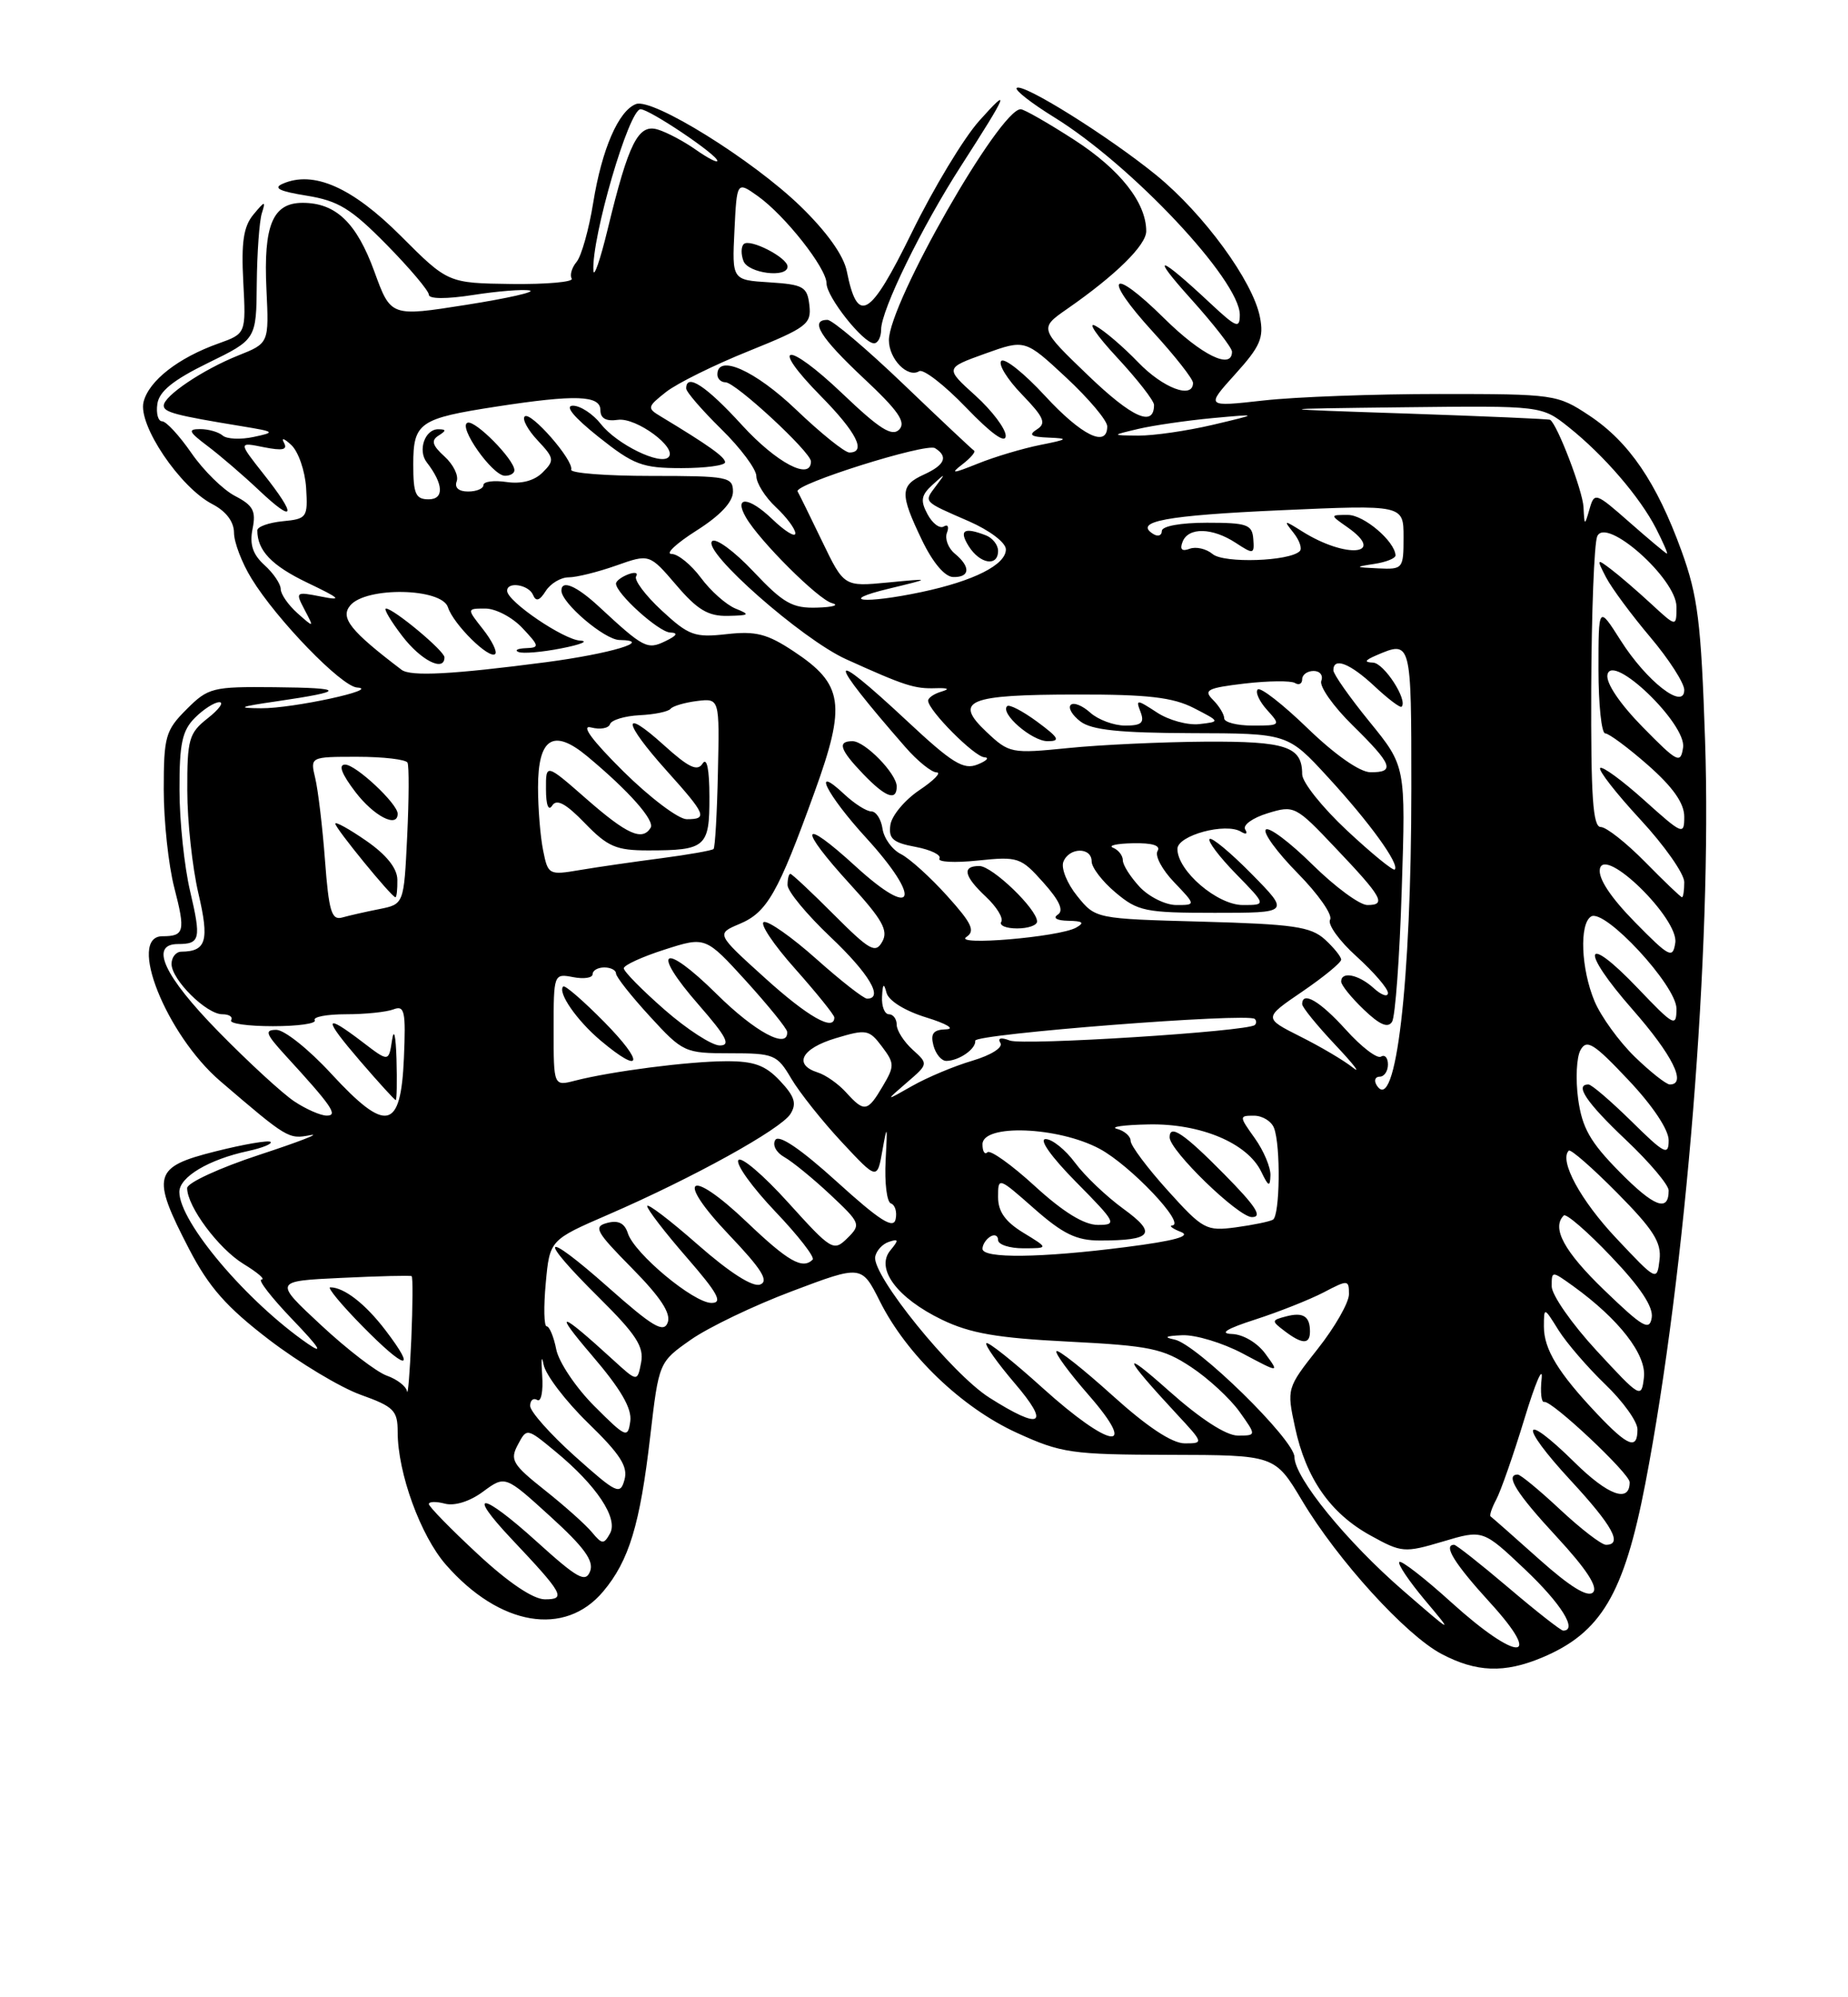 <?xml version="1.0" encoding="UTF-8" standalone="no"?>
<!DOCTYPE svg PUBLIC "-//W3C//DTD SVG 1.1//EN" "http://www.w3.org/Graphics/SVG/1.1/DTD/svg11.dtd" >
<svg xmlns="http://www.w3.org/2000/svg" xmlns:xlink="http://www.w3.org/1999/xlink" version="1.1" viewBox="0 0 237 256">
 <g >
 <path fill="currentColor"
d=" M 197.75 212.46 C 205.33 209.29 208.27 204.34 211.01 190.14 C 216.23 163.01 219.57 121.48 218.67 94.90 C 218.16 79.71 217.74 76.39 215.65 70.62 C 212.46 61.84 208.92 56.64 203.82 53.26 C 199.73 50.55 199.36 50.50 184.58 50.50 C 176.28 50.50 166.15 50.87 162.06 51.33 C 154.62 52.16 154.62 52.16 158.41 47.96 C 161.63 44.40 162.11 43.30 161.58 40.63 C 160.68 36.03 154.38 27.42 148.30 22.46 C 142.14 17.45 131.11 10.56 130.39 11.28 C 130.12 11.55 132.27 13.22 135.16 15.01 C 145.08 21.11 159.00 35.91 159.00 40.35 C 159.00 42.17 158.56 41.99 155.25 38.90 C 148.55 32.63 147.38 32.37 152.75 38.33 C 155.64 41.54 158.00 44.57 158.00 45.08 C 158.00 47.45 154.08 45.52 149.31 40.81 C 142.40 33.99 141.28 35.34 147.87 42.55 C 150.69 45.63 153.00 48.57 153.00 49.08 C 153.00 51.20 149.15 49.75 145.95 46.42 C 144.05 44.45 141.60 42.35 140.50 41.77 C 139.40 41.18 140.64 43.00 143.25 45.81 C 145.86 48.62 148.00 51.36 148.00 51.90 C 148.00 54.80 145.21 53.55 139.57 48.14 C 133.27 42.09 133.27 42.09 136.88 39.58 C 143.10 35.26 147.00 31.42 147.00 29.63 C 147.00 25.98 143.65 21.73 137.79 17.94 C 134.43 15.77 131.33 14.00 130.90 14.00 C 128.20 14.00 114.00 38.88 114.00 43.60 C 114.00 46.02 116.40 48.49 117.88 47.58 C 118.41 47.25 121.12 49.35 123.90 52.24 C 127.14 55.61 128.96 56.91 128.98 55.87 C 128.99 54.97 127.24 52.65 125.10 50.71 C 121.19 47.18 121.19 47.18 126.33 45.33 C 131.46 43.49 131.46 43.49 136.73 48.39 C 139.63 51.09 142.00 53.90 142.00 54.65 C 142.00 57.44 138.72 55.83 134.03 50.75 C 131.37 47.86 128.84 45.84 128.41 46.26 C 127.99 46.69 129.18 48.62 131.06 50.56 C 133.89 53.49 134.22 54.25 132.99 55.03 C 131.85 55.75 132.21 56.00 134.50 56.09 C 137.12 56.20 136.98 56.32 133.41 57.03 C 131.16 57.48 127.56 58.55 125.41 59.42 C 122.14 60.73 121.82 60.75 123.43 59.51 C 124.49 58.69 125.16 57.90 124.92 57.76 C 124.69 57.62 120.61 53.79 115.87 49.25 C 111.13 44.71 106.74 41.00 106.12 41.00 C 103.79 41.00 105.19 43.26 110.75 48.47 C 115.21 52.64 116.23 54.12 115.32 55.06 C 114.39 56.00 112.79 54.98 108.06 50.47 C 100.87 43.62 98.51 43.91 105.31 50.81 C 109.85 55.42 111.15 58.00 108.93 58.00 C 108.33 58.00 105.26 55.53 102.09 52.50 C 96.83 47.48 92.00 45.33 92.00 48.00 C 92.00 48.55 92.47 49.00 93.04 49.00 C 94.33 49.00 104.00 57.95 104.00 59.14 C 104.00 61.65 99.60 59.34 95.17 54.50 C 90.57 49.46 88.00 47.77 88.00 49.79 C 88.00 50.23 90.03 52.57 92.50 55.00 C 94.98 57.43 97.00 60.14 97.00 61.03 C 97.00 61.92 98.12 63.71 99.50 65.00 C 100.88 66.29 102.00 67.80 102.00 68.36 C 102.00 68.92 100.65 68.09 99.01 66.51 C 96.03 63.65 94.06 63.54 95.66 66.31 C 97.39 69.32 104.95 76.85 106.69 77.30 C 107.69 77.56 106.84 77.82 104.80 77.88 C 101.63 77.98 100.48 77.34 96.63 73.26 C 94.17 70.65 91.78 68.90 91.32 69.37 C 90.06 70.67 102.85 81.93 108.50 84.49 C 116.04 87.90 117.28 88.30 120.00 88.21 C 121.59 88.16 121.87 88.31 120.75 88.64 C 119.79 88.92 119.01 89.45 119.03 89.82 C 119.08 91.09 124.97 97.00 126.24 97.06 C 126.93 97.10 126.54 97.52 125.36 97.99 C 123.57 98.71 122.12 97.82 116.36 92.44 C 105.94 82.72 105.84 84.00 116.10 95.75 C 117.66 97.54 119.47 99.00 120.12 99.00 C 120.77 99.00 119.77 100.03 117.90 101.28 C 116.03 102.54 114.36 104.54 114.19 105.73 C 113.93 107.50 114.52 108.01 117.43 108.55 C 119.38 108.92 120.75 109.59 120.48 110.04 C 120.20 110.49 122.41 110.61 125.38 110.30 C 130.57 109.76 130.92 109.88 133.81 113.12 C 135.88 115.43 136.46 116.72 135.66 117.23 C 134.98 117.67 135.53 117.99 137.00 118.02 C 138.88 118.05 139.13 118.27 138.00 118.90 C 135.84 120.11 122.14 121.27 123.94 120.09 C 125.10 119.33 124.64 118.34 121.47 114.83 C 119.33 112.45 116.66 110.04 115.54 109.47 C 114.42 108.91 113.36 107.45 113.18 106.22 C 113.00 105.00 112.36 104.00 111.74 104.00 C 111.13 104.00 109.59 103.02 108.31 101.83 C 103.96 97.74 105.99 101.83 111.08 107.39 C 118.32 115.32 117.35 118.00 109.75 111.06 C 102.64 104.56 102.24 105.92 109.07 113.39 C 113.15 117.85 113.95 119.27 113.15 120.69 C 112.28 122.25 111.56 121.85 106.94 117.23 C 104.07 114.35 101.55 112.00 101.36 112.00 C 101.16 112.00 101.00 112.65 101.00 113.44 C 101.00 114.24 103.48 117.23 106.50 120.09 C 111.45 124.77 113.37 128.00 111.20 128.00 C 110.76 128.00 107.83 125.71 104.70 122.92 C 101.56 120.12 98.53 117.99 97.96 118.18 C 97.40 118.37 99.20 121.07 101.97 124.17 C 104.73 127.28 107.00 130.09 107.00 130.41 C 107.00 132.26 103.59 130.32 98.09 125.34 C 91.84 119.69 91.84 119.69 94.85 118.42 C 98.38 116.94 99.78 114.48 104.45 101.56 C 108.55 90.26 108.17 87.70 101.78 83.48 C 98.40 81.24 96.93 80.86 93.19 81.28 C 89.09 81.74 88.34 81.47 84.87 78.26 C 82.77 76.32 81.29 74.34 81.58 73.87 C 81.87 73.41 81.41 73.29 80.55 73.62 C 79.70 73.95 79.00 74.48 79.00 74.80 C 79.00 76.07 84.46 81.00 85.94 81.07 C 87.02 81.11 86.83 81.46 85.33 82.18 C 83.01 83.31 82.54 83.06 76.81 77.75 C 73.94 75.09 72.00 74.26 72.00 75.70 C 72.00 77.29 77.53 82.00 79.44 82.03 C 83.93 82.10 78.34 83.78 70.00 84.88 C 58.07 86.44 52.66 86.73 51.50 85.85 C 44.95 80.88 43.60 79.19 44.91 77.61 C 46.93 75.17 56.66 75.35 57.45 77.84 C 58.14 80.01 62.76 84.57 63.51 83.82 C 63.79 83.54 63.09 82.11 61.94 80.65 C 59.85 78.00 59.85 78.00 62.25 78.00 C 63.57 78.00 65.71 79.12 67.00 80.50 C 69.19 82.83 69.22 83.01 67.42 83.08 C 66.37 83.12 65.95 83.35 66.50 83.57 C 67.05 83.80 69.53 83.59 72.00 83.10 C 74.47 82.62 75.56 82.17 74.41 82.11 C 72.29 82.00 65.10 77.12 65.04 75.75 C 64.98 74.49 67.80 74.92 68.36 76.25 C 68.73 77.15 69.20 77.00 69.99 75.75 C 70.60 74.79 71.92 74.00 72.92 74.00 C 73.93 74.00 76.67 73.32 79.02 72.49 C 83.29 70.98 83.29 70.98 86.73 74.99 C 89.43 78.16 90.82 78.99 93.33 78.94 C 96.15 78.88 96.26 78.78 94.32 78.00 C 93.13 77.51 91.13 75.74 89.89 74.06 C 88.64 72.38 86.95 71.00 86.12 71.00 C 85.29 71.00 86.72 69.66 89.30 68.02 C 92.37 66.08 94.00 64.34 94.00 63.02 C 94.00 61.12 93.37 61.00 83.50 61.00 C 77.72 61.00 73.11 60.64 73.25 60.20 C 73.62 59.03 68.03 52.64 67.29 53.38 C 66.94 53.72 67.69 55.11 68.95 56.45 C 71.09 58.73 71.14 59.01 69.59 60.56 C 68.52 61.62 66.87 62.06 64.96 61.78 C 63.33 61.54 62.00 61.72 62.00 62.17 C 62.00 62.63 61.11 63.00 60.03 63.00 C 58.82 63.00 58.26 62.50 58.57 61.69 C 58.84 60.96 58.14 59.54 57.01 58.51 C 55.44 57.09 55.26 56.46 56.23 55.84 C 57.26 55.19 57.25 55.03 56.22 55.02 C 54.50 54.99 53.54 57.72 54.73 59.26 C 56.89 62.05 56.98 64.00 54.97 64.00 C 53.30 64.00 53.00 63.31 53.00 59.54 C 53.00 54.16 53.76 53.64 63.69 52.11 C 73.81 50.55 77.00 50.66 77.00 52.57 C 77.00 53.63 77.73 54.03 79.25 53.81 C 81.60 53.48 86.93 57.41 85.73 58.60 C 84.67 59.67 79.11 56.95 77.07 54.36 C 76.05 53.06 74.43 52.00 73.48 52.00 C 72.37 52.00 73.58 53.46 76.76 56.00 C 81.28 59.59 82.36 60.00 87.39 60.00 C 90.48 60.00 93.00 59.66 92.99 59.25 C 92.99 58.58 90.88 57.08 84.73 53.37 C 82.96 52.31 83.00 52.15 85.42 50.24 C 86.82 49.14 91.60 46.77 96.04 44.99 C 103.48 41.99 104.08 41.53 103.80 39.12 C 103.53 36.75 103.04 36.47 98.69 36.19 C 93.88 35.89 93.88 35.89 94.19 29.56 C 94.50 23.23 94.50 23.23 97.18 25.13 C 100.68 27.62 106.00 34.37 106.00 36.32 C 106.00 38.06 110.71 44.00 112.09 44.00 C 112.59 44.00 113.00 43.21 113.00 42.25 C 113.00 39.74 118.22 29.06 123.28 21.22 C 129.29 11.88 129.69 10.89 125.57 15.50 C 123.60 17.70 119.71 24.14 116.93 29.82 C 111.56 40.76 109.99 41.69 108.60 34.77 C 108.20 32.74 106.03 29.71 102.66 26.44 C 96.51 20.48 83.69 12.52 81.56 13.34 C 79.32 14.20 77.19 19.11 76.08 25.97 C 75.53 29.39 74.57 32.81 73.95 33.56 C 73.33 34.30 73.05 35.27 73.32 35.71 C 73.59 36.14 70.13 36.45 65.63 36.40 C 57.45 36.29 57.45 36.29 51.38 30.22 C 45.17 24.01 40.21 21.82 36.26 23.55 C 34.98 24.10 35.83 24.52 39.33 25.08 C 43.40 25.74 45.02 26.73 49.58 31.36 C 52.56 34.39 55.00 37.28 55.00 37.78 C 55.00 38.33 57.26 38.34 60.67 37.81 C 63.79 37.32 67.05 37.06 67.92 37.23 C 68.79 37.40 65.14 38.23 59.81 39.07 C 50.12 40.60 50.12 40.60 48.02 34.83 C 45.73 28.54 43.07 26.00 38.81 26.00 C 34.97 26.00 33.78 28.85 34.17 37.08 C 34.50 43.99 34.50 43.99 30.56 45.56 C 26.01 47.38 21.00 50.75 21.00 51.99 C 21.00 52.84 22.51 53.24 31.00 54.63 C 35.30 55.34 35.37 55.40 32.50 56.01 C 30.85 56.36 29.07 56.28 28.55 55.82 C 28.03 55.37 26.73 55.00 25.67 55.00 C 24.04 55.00 24.20 55.35 26.62 57.17 C 28.20 58.36 31.19 60.92 33.25 62.87 C 37.85 67.21 38.10 66.18 33.78 60.73 C 30.57 56.66 30.57 56.66 33.83 57.32 C 36.27 57.80 36.92 57.66 36.41 56.73 C 36.03 56.06 36.46 56.19 37.36 57.04 C 38.27 57.89 39.12 60.36 39.26 62.54 C 39.49 66.34 39.36 66.51 36.25 66.81 C 34.46 66.99 33.00 67.51 33.00 67.98 C 33.00 70.57 34.84 72.49 39.40 74.68 C 43.69 76.73 43.97 77.02 41.16 76.46 C 37.91 75.82 37.86 75.86 39.06 78.15 C 40.29 80.49 40.29 80.49 38.15 78.60 C 36.97 77.55 36.00 76.15 36.00 75.50 C 36.00 74.85 35.06 73.46 33.92 72.43 C 32.41 71.06 31.99 69.79 32.39 67.78 C 32.85 65.50 32.47 64.78 30.16 63.58 C 28.62 62.79 26.10 60.31 24.55 58.07 C 23.00 55.83 21.31 54.00 20.79 54.00 C 20.28 54.00 20.00 53.00 20.18 51.77 C 20.41 50.16 22.22 48.70 26.68 46.52 C 32.87 43.50 32.87 43.50 32.93 36.33 C 32.97 32.39 33.26 28.34 33.58 27.33 C 34.10 25.70 33.98 25.72 32.50 27.50 C 31.23 29.03 30.93 31.04 31.20 36.13 C 31.55 42.76 31.55 42.76 28.03 44.02 C 22.87 45.85 19.09 48.80 18.41 51.52 C 17.67 54.45 23.08 62.47 27.24 64.62 C 28.99 65.53 30.00 66.86 30.01 68.28 C 30.01 69.50 31.02 72.15 32.26 74.16 C 35.48 79.42 43.78 87.98 45.79 88.12 C 48.95 88.34 37.55 90.81 33.50 90.78 C 30.27 90.76 30.66 90.59 35.48 89.89 C 44.44 88.58 44.37 88.17 35.17 88.08 C 27.25 88.00 26.70 88.14 23.92 90.92 C 21.22 93.62 21.00 94.40 21.00 101.21 C 21.00 105.25 21.61 110.91 22.35 113.77 C 23.80 119.37 23.65 120.00 20.83 120.00 C 16.27 120.00 21.32 132.64 28.26 138.58 C 36.85 145.94 37.01 146.03 39.77 145.50 C 41.27 145.21 38.34 146.35 33.25 148.02 C 28.16 149.69 24.00 151.61 24.00 152.28 C 24.01 154.65 28.02 160.04 31.24 162.01 C 33.03 163.10 34.07 163.99 33.54 164.00 C 33.01 164.00 34.81 166.32 37.54 169.16 C 40.95 172.71 41.56 173.67 39.50 172.25 C 31.66 166.85 23.01 156.64 23.00 152.78 C 23.00 150.86 26.77 148.61 31.82 147.53 C 33.65 147.13 34.94 146.61 34.70 146.36 C 34.45 146.12 31.27 146.66 27.62 147.58 C 19.64 149.58 19.36 150.66 24.25 160.09 C 26.79 164.98 29.03 167.52 34.50 171.71 C 38.35 174.65 43.64 177.83 46.25 178.77 C 50.52 180.30 51.00 180.78 51.00 183.55 C 51.00 188.79 53.94 196.86 57.20 200.57 C 64.08 208.42 72.44 209.83 77.35 203.99 C 80.67 200.05 82.08 195.42 83.39 184.09 C 84.50 174.59 84.50 174.59 88.59 171.72 C 90.84 170.14 96.69 167.33 101.59 165.49 C 110.50 162.13 110.50 162.13 112.85 166.81 C 116.29 173.66 123.34 180.42 130.39 183.64 C 136.10 186.25 137.38 186.44 150.00 186.47 C 163.50 186.50 163.50 186.50 166.99 192.34 C 171.54 199.96 180.28 209.57 184.87 211.99 C 189.32 214.34 192.92 214.48 197.75 212.46 Z  M 133.00 118.11 C 133.00 116.52 127.25 111.00 125.60 111.00 C 123.33 111.00 123.61 112.29 126.47 114.97 C 127.83 116.25 128.70 117.68 128.41 118.15 C 128.12 118.62 129.03 119.00 130.44 119.00 C 131.85 119.00 133.00 118.60 133.00 118.11 Z  M 115.00 100.81 C 115.00 99.17 110.93 95.00 109.33 95.00 C 107.35 95.00 107.70 96.08 110.69 99.20 C 113.56 102.19 115.00 102.73 115.00 100.81 Z  M 57.00 84.25 C 57.00 83.43 50.48 78.00 49.50 78.00 C 49.17 78.00 50.10 79.58 51.57 81.50 C 53.97 84.65 57.00 86.18 57.00 84.25 Z  M 65.97 60.25 C 65.91 58.85 60.97 53.84 59.97 54.18 C 58.67 54.61 63.13 60.96 64.75 60.98 C 65.44 60.99 65.99 60.66 65.97 60.25 Z  M 101.00 34.17 C 101.00 33.01 96.14 30.52 95.38 31.29 C 95.03 31.63 95.02 32.61 95.35 33.46 C 95.95 35.04 101.00 35.67 101.00 34.17 Z  M 186.13 205.38 C 182.71 202.28 179.71 199.96 179.46 200.20 C 179.21 200.45 180.69 202.64 182.73 205.08 C 186.44 209.49 186.43 209.49 179.98 203.90 C 172.71 197.61 166.01 189.39 166.01 186.75 C 166.00 184.53 153.44 172.24 150.61 171.69 C 149.17 171.40 149.49 171.23 151.60 171.14 C 153.31 171.06 156.81 172.12 159.39 173.49 C 164.09 175.99 164.09 175.99 162.29 173.53 C 161.26 172.11 159.43 171.03 158.00 170.98 C 156.32 170.92 157.30 170.31 161.00 169.12 C 164.03 168.14 167.96 166.58 169.75 165.65 C 172.88 164.01 173.00 164.02 173.00 165.88 C 173.00 166.95 171.20 170.10 169.00 172.88 C 165.04 177.90 165.01 177.97 166.08 182.93 C 167.48 189.48 170.61 193.97 175.75 196.80 C 179.76 199.02 180.10 199.05 185.05 197.58 C 190.18 196.05 190.18 196.05 195.59 201.17 C 200.22 205.55 202.37 209.00 200.47 209.00 C 200.18 209.00 197.02 206.53 193.46 203.50 C 189.89 200.47 186.75 198.00 186.49 198.00 C 185.03 198.00 186.55 200.44 191.10 205.42 C 198.10 213.08 194.61 213.05 186.13 205.38 Z  M 168.00 170.67 C 168.00 168.70 167.13 168.15 164.92 168.73 C 163.05 169.22 163.04 169.31 164.73 170.59 C 167.00 172.32 168.00 172.34 168.00 170.67 Z  M 61.25 199.17 C 57.81 195.98 55.00 193.10 55.00 192.78 C 55.00 192.45 55.93 192.43 57.07 192.73 C 58.31 193.05 60.27 192.44 61.96 191.18 C 64.79 189.10 64.79 189.10 70.57 194.36 C 74.91 198.30 76.19 200.06 75.68 201.39 C 75.10 202.90 74.08 202.34 68.83 197.59 C 61.76 191.19 59.68 190.98 65.62 197.27 C 72.26 204.30 72.64 205.00 69.87 204.99 C 68.38 204.98 65.19 202.84 61.25 199.17 Z  M 197.39 199.85 C 194.15 196.95 191.35 194.49 191.17 194.37 C 190.99 194.26 191.31 193.28 191.89 192.20 C 192.47 191.11 194.10 186.46 195.50 181.86 C 196.90 177.26 197.89 174.94 197.71 176.69 C 197.52 178.44 197.67 179.79 198.04 179.69 C 198.96 179.43 209.00 188.86 209.00 189.98 C 209.00 192.68 206.25 191.69 201.93 187.43 C 195.09 180.70 194.72 182.50 201.45 189.77 C 206.81 195.56 208.15 198.00 205.96 198.00 C 205.38 198.00 202.75 195.97 200.10 193.50 C 197.46 191.03 195.00 189.00 194.65 189.00 C 192.97 189.00 194.46 191.39 199.65 196.99 C 203.45 201.10 204.97 203.43 204.30 204.10 C 203.62 204.78 201.36 203.39 197.39 199.85 Z  M 75.92 196.40 C 75.14 195.45 72.42 193.02 69.87 191.00 C 65.72 187.71 65.37 187.12 66.41 185.18 C 67.56 183.01 67.56 183.01 71.24 186.05 C 76.50 190.38 79.32 194.61 78.23 196.55 C 77.44 197.97 77.21 197.95 75.92 196.40 Z  M 73.74 186.66 C 70.57 183.82 67.98 180.91 67.99 180.19 C 67.99 179.47 68.41 179.13 68.90 179.44 C 69.40 179.75 69.68 178.31 69.53 176.25 C 69.38 174.19 69.46 173.58 69.71 174.89 C 69.96 176.21 72.53 179.58 75.42 182.39 C 79.53 186.38 80.56 187.97 80.09 189.66 C 79.54 191.66 79.10 191.45 73.74 186.66 Z  M 142.69 178.88 C 138.96 175.51 135.72 172.95 135.49 173.18 C 135.25 173.41 137.11 175.94 139.61 178.80 C 146.17 186.31 142.37 185.71 133.69 177.88 C 129.96 174.51 126.73 171.94 126.50 172.16 C 126.28 172.39 127.91 174.69 130.13 177.29 C 134.74 182.68 133.54 183.36 126.88 179.14 C 122.06 176.08 111.82 163.45 112.24 161.08 C 112.39 160.30 113.17 159.44 114.00 159.17 C 115.26 158.75 115.29 158.93 114.18 160.27 C 112.25 162.61 115.04 166.36 120.78 169.14 C 124.42 170.90 127.88 171.50 137.07 171.96 C 147.48 172.49 149.16 172.84 152.76 175.22 C 154.97 176.68 157.76 179.26 158.96 180.94 C 161.14 184.00 161.14 184.00 158.74 184.00 C 157.24 184.00 153.94 181.86 149.92 178.28 C 143.62 172.67 144.01 173.81 150.92 181.25 C 154.37 184.96 154.38 185.00 151.94 185.00 C 150.32 185.00 147.13 182.89 142.69 178.88 Z  M 204.85 181.25 C 199.84 175.96 198.00 172.94 198.00 170.03 C 198.01 167.50 198.01 167.50 199.88 170.50 C 200.92 172.15 203.62 175.28 205.88 177.45 C 208.15 179.63 210.00 182.21 210.00 183.20 C 210.00 185.87 208.80 185.42 204.85 181.25 Z  M 76.22 180.22 C 73.86 177.86 71.67 174.60 71.34 172.97 C 71.02 171.34 70.46 170.00 70.11 170.00 C 69.76 170.00 69.71 167.51 69.99 164.47 C 70.50 158.93 70.50 158.93 78.05 155.66 C 88.89 150.96 100.12 144.75 101.37 142.78 C 102.20 141.45 101.92 140.54 100.04 138.54 C 98.15 136.53 96.70 136.00 93.08 136.02 C 88.28 136.04 78.43 137.31 73.75 138.51 C 71.00 139.22 71.00 139.22 71.00 131.99 C 71.00 124.82 71.02 124.77 73.50 125.24 C 74.88 125.51 76.00 125.34 76.00 124.86 C 76.00 124.39 76.67 124.00 77.50 124.00 C 78.33 124.00 79.00 124.35 79.00 124.77 C 79.00 125.20 80.95 127.67 83.34 130.27 C 87.58 134.89 87.82 135.00 93.63 135.00 C 99.27 135.00 99.66 135.16 101.48 138.25 C 102.54 140.04 105.45 143.70 107.95 146.38 C 112.50 151.26 112.50 151.26 113.18 147.38 C 113.77 144.03 113.83 144.21 113.58 148.72 C 113.43 151.59 113.73 154.08 114.26 154.25 C 114.79 154.43 115.06 155.34 114.86 156.27 C 114.59 157.57 112.82 156.45 107.32 151.46 C 102.67 147.25 99.89 145.37 99.43 146.11 C 99.03 146.76 99.54 147.72 100.59 148.31 C 101.62 148.89 104.27 151.05 106.48 153.12 C 110.37 156.77 110.44 156.95 108.67 158.70 C 106.90 160.44 106.64 160.28 101.06 154.11 C 97.89 150.60 95.02 148.16 94.69 148.70 C 94.35 149.24 96.49 152.20 99.43 155.29 C 102.37 158.37 104.52 161.14 104.22 161.45 C 102.92 162.74 101.08 161.69 95.78 156.64 C 88.31 149.52 86.46 150.90 93.54 158.32 C 97.68 162.67 98.64 164.20 97.49 164.64 C 96.54 165.01 93.57 163.11 89.49 159.53 C 85.92 156.39 83.00 154.17 83.00 154.59 C 83.00 155.00 85.28 157.97 88.07 161.17 C 92.06 165.76 92.74 167.00 91.25 167.00 C 88.95 167.00 81.35 160.67 80.52 158.07 C 80.11 156.78 79.30 156.37 77.89 156.74 C 76.06 157.22 76.40 157.84 81.06 162.56 C 84.71 166.26 86.08 168.34 85.63 169.52 C 85.11 170.89 83.71 170.06 77.99 164.99 C 69.50 157.47 68.76 158.35 76.85 166.35 C 81.58 171.04 82.61 172.61 82.22 174.64 C 81.74 177.14 81.74 177.14 78.62 174.29 C 71.74 168.00 70.85 167.80 75.87 173.67 C 79.62 178.04 81.06 180.52 80.83 182.17 C 80.52 184.38 80.28 184.28 76.22 180.22 Z  M 77.52 131.02 C 74.83 128.29 72.44 126.22 72.23 126.44 C 71.47 127.19 73.98 130.81 77.05 133.39 C 82.36 137.85 82.67 136.25 77.52 131.02 Z  M 52.20 178.33 C 52.09 177.69 50.93 176.79 49.63 176.33 C 48.32 175.88 44.52 172.96 41.18 169.85 C 35.10 164.20 35.10 164.20 43.80 163.79 C 48.59 163.56 52.63 163.46 52.79 163.57 C 52.96 163.67 52.93 167.30 52.75 171.63 C 52.56 175.96 52.31 178.97 52.20 178.33 Z  M 49.45 170.52 C 46.86 167.12 44.13 165.00 42.35 165.00 C 41.93 165.00 43.78 167.24 46.48 169.98 C 52.04 175.63 53.55 175.90 49.45 170.52 Z  M 204.75 173.11 C 201.59 169.69 199.00 165.98 199.00 164.87 C 199.00 162.87 199.00 162.87 201.75 164.84 C 207.64 169.09 211.17 173.64 210.83 176.54 C 210.51 179.28 210.40 179.22 204.75 173.11 Z  M 205.75 165.37 C 200.59 160.40 198.95 157.38 200.55 155.79 C 200.84 155.49 203.58 157.85 206.62 161.05 C 210.35 164.95 212.05 167.51 211.83 168.88 C 211.55 170.63 210.70 170.14 205.75 165.37 Z  M 207.30 158.73 C 202.71 153.87 199.92 148.74 201.19 147.48 C 201.42 147.24 204.21 149.68 207.39 152.89 C 212.06 157.61 213.10 159.25 212.83 161.48 C 212.50 164.23 212.46 164.21 207.30 158.73 Z  M 126.00 160.06 C 126.00 159.54 126.45 158.84 127.00 158.50 C 127.55 158.16 128.00 158.36 128.00 158.94 C 128.00 159.52 129.46 160.00 131.25 160.00 C 134.50 159.99 134.50 159.99 131.25 158.01 C 128.92 156.59 128.00 155.29 128.00 153.43 C 128.00 150.84 128.02 150.85 132.64 154.92 C 136.32 158.16 138.06 159.00 141.06 159.00 C 147.80 159.00 148.45 158.11 144.06 154.93 C 141.89 153.35 139.10 150.70 137.87 149.03 C 136.63 147.36 134.94 146.00 134.10 146.00 C 133.20 146.00 134.81 148.27 138.00 151.50 C 143.17 156.73 143.30 157.00 140.80 157.00 C 139.03 157.00 136.36 155.36 132.72 152.03 C 129.73 149.29 126.99 147.34 126.64 147.69 C 126.29 148.05 126.00 147.58 126.00 146.67 C 126.00 144.03 135.68 144.40 141.01 147.24 C 144.97 149.36 152.14 156.92 150.33 157.07 C 149.88 157.11 150.39 157.49 151.47 157.91 C 152.82 158.44 150.59 159.05 144.40 159.84 C 133.47 161.24 126.00 161.33 126.00 160.06 Z  M 149.75 152.58 C 147.14 149.69 145.00 146.83 145.00 146.23 C 145.00 145.64 144.21 144.94 143.25 144.69 C 142.29 144.44 144.11 144.18 147.29 144.12 C 153.96 143.98 159.98 146.51 161.75 150.18 C 162.68 152.11 162.88 152.19 162.93 150.65 C 162.97 149.64 162.07 147.50 160.93 145.90 C 158.90 143.06 158.90 143.00 160.82 143.00 C 161.90 143.00 163.06 143.71 163.39 144.58 C 164.26 146.83 164.15 155.80 163.25 156.33 C 162.84 156.57 160.70 157.01 158.50 157.31 C 154.69 157.82 154.27 157.59 149.75 152.58 Z  M 157.00 150.50 C 151.85 145.28 150.00 144.03 150.00 145.77 C 150.00 147.47 158.80 156.00 160.56 156.00 C 161.96 156.00 161.06 154.61 157.00 150.50 Z  M 207.68 150.18 C 203.93 146.38 202.90 144.56 202.39 140.85 C 202.05 138.32 202.18 135.50 202.70 134.58 C 203.49 133.16 204.40 133.72 208.81 138.40 C 211.93 141.69 214.00 144.79 214.00 146.15 C 214.00 148.18 213.48 147.91 209.22 143.71 C 206.58 141.12 204.11 139.00 203.72 139.00 C 201.89 139.00 203.45 141.31 208.50 146.09 C 211.53 148.95 214.00 151.87 214.00 152.59 C 214.00 155.41 212.13 154.70 207.68 150.18 Z  M 37.76 141.18 C 36.26 140.19 31.87 136.16 28.01 132.22 C 21.01 125.08 19.13 121.00 22.83 121.00 C 25.67 121.00 25.82 120.35 24.38 114.22 C 23.64 111.07 23.02 105.24 23.02 101.25 C 23.00 95.32 23.36 93.64 25.00 92.00 C 26.10 90.90 27.51 90.00 28.13 90.00 C 28.76 90.00 28.08 90.93 26.63 92.07 C 24.22 93.97 24.00 94.75 24.02 101.32 C 24.02 105.27 24.67 111.19 25.44 114.49 C 26.87 120.58 26.47 121.95 23.25 121.98 C 22.56 121.99 22.00 122.70 22.00 123.55 C 22.00 125.57 26.47 130.00 28.51 130.00 C 29.40 130.00 29.90 130.34 29.64 130.77 C 29.38 131.19 31.79 131.53 35.00 131.53 C 38.21 131.53 40.62 131.19 40.36 130.77 C 40.10 130.34 41.90 130.00 44.36 130.00 C 46.82 130.00 49.57 129.72 50.47 129.37 C 51.89 128.83 52.06 129.61 51.80 135.61 C 51.40 144.89 49.56 145.29 42.47 137.61 C 39.63 134.52 36.47 132.00 35.45 132.00 C 33.89 132.00 34.07 132.50 36.58 135.25 C 42.57 141.78 43.41 143.00 41.90 142.99 C 41.13 142.99 39.27 142.18 37.76 141.18 Z  M 50.85 135.75 C 50.76 132.74 50.52 131.70 50.28 133.31 C 49.85 136.13 49.85 136.13 46.49 133.56 C 41.48 129.74 41.40 130.43 46.19 136.00 C 48.56 138.75 50.61 141.00 50.75 141.00 C 50.89 141.00 50.93 138.64 50.85 135.75 Z  M 108.52 140.03 C 107.54 138.94 105.90 137.78 104.87 137.46 C 101.70 136.45 102.79 134.38 107.18 133.07 C 111.10 131.89 111.46 131.95 113.10 134.13 C 114.73 136.29 114.74 136.64 113.21 139.22 C 111.26 142.53 110.85 142.60 108.52 140.03 Z  M 116.28 138.77 C 119.07 136.37 119.07 136.37 117.03 134.53 C 115.92 133.52 115.00 132.08 115.00 131.35 C 115.00 130.61 114.55 130.00 114.00 130.00 C 113.45 130.00 113.05 128.99 113.12 127.75 C 113.20 126.07 113.35 125.94 113.69 127.24 C 113.96 128.27 116.05 129.57 118.82 130.42 C 121.39 131.21 122.53 131.89 121.34 131.93 C 119.69 131.98 119.31 132.47 119.71 134.00 C 120.00 135.10 120.74 135.99 121.37 135.98 C 123.00 135.96 125.19 134.43 125.07 133.39 C 124.97 132.53 160.08 129.79 160.92 130.60 C 161.15 130.82 161.15 131.17 160.92 131.38 C 160.01 132.21 131.24 134.03 129.51 133.37 C 128.36 132.93 127.91 133.04 128.30 133.68 C 128.66 134.26 127.11 135.24 124.72 135.95 C 122.40 136.63 118.92 138.09 117.00 139.18 C 113.50 141.17 113.50 141.17 116.28 138.77 Z  M 176.55 139.09 C 176.18 138.49 176.36 138.00 176.94 138.00 C 177.52 138.00 178.00 137.30 178.00 136.44 C 178.00 135.58 177.60 135.13 177.11 135.43 C 176.62 135.74 174.59 134.19 172.61 131.99 C 169.28 128.31 167.00 126.97 167.00 128.71 C 167.00 129.10 168.91 131.45 171.25 133.93 C 173.59 136.41 174.60 137.72 173.50 136.84 C 172.40 135.95 169.37 134.16 166.77 132.86 C 162.04 130.48 162.04 130.48 167.02 127.09 C 169.76 125.22 172.00 123.38 172.00 123.00 C 172.00 122.62 171.05 121.45 169.90 120.40 C 168.09 118.77 165.84 118.45 154.15 118.13 C 140.50 117.76 140.50 117.76 138.15 114.85 C 136.86 113.26 136.06 111.29 136.37 110.47 C 137.09 108.59 140.00 108.54 140.00 110.41 C 140.00 111.19 141.38 112.99 143.08 114.41 C 145.92 116.80 146.88 117.00 155.79 117.00 C 165.42 117.00 165.42 117.00 160.52 112.02 C 157.83 109.29 155.40 107.27 155.13 107.54 C 154.85 107.81 156.38 109.83 158.52 112.02 C 162.41 116.00 162.41 116.00 159.39 116.00 C 156.11 116.00 151.00 111.62 151.00 108.81 C 151.00 107.07 157.21 105.39 159.17 106.61 C 159.81 107.00 160.04 106.87 159.69 106.31 C 159.35 105.76 160.64 104.83 162.56 104.24 C 165.98 103.19 166.16 103.28 171.27 108.68 C 177.30 115.02 177.84 116.00 175.36 116.00 C 174.37 116.00 171.20 113.66 168.31 110.81 C 165.41 107.95 162.73 105.94 162.34 106.33 C 161.94 106.72 163.78 109.24 166.43 111.93 C 169.07 114.61 170.94 117.29 170.58 117.87 C 170.22 118.46 171.74 120.58 173.96 122.58 C 176.18 124.59 178.00 126.70 178.00 127.27 C 178.00 127.84 177.18 127.57 176.17 126.65 C 174.24 124.90 172.00 124.45 172.00 125.81 C 172.00 126.26 173.30 127.87 174.89 129.39 C 176.94 131.36 178.00 131.81 178.53 130.96 C 178.94 130.30 179.50 122.66 179.77 113.98 C 180.28 98.21 180.28 98.21 175.64 92.51 C 173.09 89.38 171.00 86.41 171.00 85.91 C 171.00 84.19 173.12 85.01 176.27 87.95 C 178.01 89.58 179.57 90.76 179.75 90.58 C 180.58 89.75 177.50 84.99 176.09 84.93 C 174.91 84.88 175.02 84.64 176.50 84.00 C 181.00 82.07 181.00 82.07 181.00 101.04 C 181.00 125.94 179.00 143.05 176.55 139.09 Z  M 209.64 135.44 C 207.63 133.48 205.31 130.28 204.49 128.32 C 202.76 124.18 202.53 118.41 204.05 117.47 C 205.79 116.39 215.00 126.33 215.00 129.28 C 215.00 131.69 214.69 131.53 210.07 126.69 C 203.13 119.41 202.54 121.62 209.36 129.38 C 214.49 135.22 216.37 139.00 214.15 139.00 C 213.69 139.00 211.66 137.40 209.64 135.44 Z  M 85.23 129.42 C 82.35 126.90 80.00 124.52 80.00 124.11 C 80.00 123.71 82.36 122.63 85.24 121.71 C 90.48 120.03 90.48 120.03 95.70 125.76 C 98.56 128.92 100.93 131.84 100.95 132.25 C 101.10 134.57 96.84 132.29 91.90 127.40 C 85.01 120.59 83.34 121.64 89.63 128.82 C 93.18 132.89 93.76 134.00 92.31 134.00 C 91.30 134.00 88.11 131.94 85.23 129.42 Z  M 209.65 118.17 C 206.54 115.00 204.94 112.57 205.18 111.37 C 205.76 108.41 215.32 117.77 214.85 120.84 C 214.53 122.92 214.11 122.71 209.65 118.17 Z  M 41.68 110.28 C 41.36 106.00 40.79 101.26 40.43 99.75 C 39.77 97.00 39.77 97.00 45.82 97.00 C 49.16 97.00 52.05 97.34 52.26 97.75 C 52.47 98.16 52.45 102.41 52.22 107.19 C 51.80 115.89 51.80 115.89 48.65 116.52 C 46.92 116.86 44.77 117.35 43.88 117.60 C 42.52 117.98 42.17 116.80 41.68 110.28 Z  M 50.96 112.75 C 50.94 111.28 49.55 109.55 46.96 107.76 C 44.78 106.25 43.00 105.27 43.00 105.57 C 43.00 106.16 50.23 115.00 50.71 115.00 C 50.87 115.00 50.98 113.99 50.96 112.75 Z  M 51.00 104.30 C 51.00 103.02 45.64 98.00 44.26 98.00 C 43.36 98.00 43.80 99.18 45.57 101.50 C 47.94 104.61 51.00 106.19 51.00 104.30 Z  M 146.17 113.69 C 144.98 112.41 144.00 110.88 144.00 110.27 C 144.00 109.66 143.44 108.94 142.75 108.66 C 142.06 108.38 143.21 108.12 145.31 108.08 C 147.80 108.03 148.89 108.37 148.45 109.08 C 148.08 109.68 149.04 111.48 150.58 113.08 C 153.37 116.00 153.37 116.00 150.86 116.00 C 149.48 116.00 147.37 114.96 146.17 113.69 Z  M 211.00 110.50 C 208.57 108.03 206.00 106.00 205.29 106.00 C 204.28 106.00 204.02 102.13 204.07 88.25 C 204.11 78.49 204.45 69.72 204.83 68.77 C 205.88 66.10 215.00 74.17 215.00 77.77 C 215.00 80.39 215.00 80.39 211.75 77.39 C 209.96 75.74 207.64 73.74 206.59 72.95 C 204.77 71.57 204.74 71.62 205.97 74.00 C 206.69 75.38 209.24 78.82 211.64 81.66 C 214.04 84.50 216.00 87.55 216.00 88.43 C 216.00 91.09 211.17 87.33 207.84 82.08 C 205.00 77.61 205.00 77.61 205.00 85.80 C 205.00 90.31 205.39 94.00 205.86 94.00 C 206.33 94.00 208.81 95.84 211.36 98.08 C 214.56 100.90 216.00 102.95 216.00 104.68 C 216.00 107.08 215.79 106.99 210.86 102.56 C 208.03 100.02 205.50 98.17 205.22 98.44 C 204.95 98.72 207.26 101.68 210.36 105.03 C 213.46 108.37 216.00 111.99 216.00 113.06 C 216.00 114.13 215.87 115.00 215.71 115.00 C 215.55 115.00 213.43 112.97 211.00 110.50 Z  M 69.65 108.98 C 69.29 107.20 69.00 103.58 69.00 100.92 C 69.00 94.58 70.96 93.33 75.28 96.91 C 80.64 101.36 84.01 105.17 83.44 106.10 C 82.37 107.83 80.42 106.96 75.23 102.42 C 70.00 97.84 70.00 97.84 70.02 101.17 C 70.02 103.19 70.34 104.01 70.82 103.25 C 71.39 102.36 72.56 102.98 75.00 105.50 C 77.93 108.53 79.03 109.00 83.11 109.00 C 90.52 109.00 91.00 108.58 90.98 102.14 C 90.98 98.60 90.65 97.01 90.11 97.86 C 89.44 98.92 88.33 98.39 85.12 95.49 C 79.64 90.54 79.87 92.52 85.50 98.79 C 90.56 104.42 90.80 105.00 88.07 105.00 C 87.01 105.00 83.34 102.23 79.92 98.85 C 75.88 94.84 74.45 92.88 75.81 93.24 C 76.96 93.54 78.05 93.35 78.23 92.82 C 78.41 92.28 80.12 91.77 82.03 91.67 C 83.94 91.58 85.72 91.21 86.00 90.85 C 86.28 90.50 87.80 90.05 89.39 89.85 C 92.28 89.50 92.28 89.50 92.07 98.98 C 91.96 104.20 91.71 108.62 91.51 108.82 C 91.32 109.01 88.31 109.54 84.83 110.00 C 81.35 110.45 76.65 111.13 74.40 111.51 C 70.38 112.19 70.28 112.14 69.65 108.98 Z  M 172.75 106.45 C 169.59 103.50 167.00 100.26 167.00 99.24 C 167.00 95.68 164.96 95.00 154.55 95.06 C 149.02 95.10 141.12 95.46 137.00 95.88 C 129.68 96.61 129.43 96.56 126.50 93.80 C 122.25 89.79 124.08 89.03 138.10 89.02 C 147.20 89.00 150.42 89.38 153.10 90.75 C 156.50 92.50 156.50 92.50 153.81 92.81 C 152.33 92.98 149.87 92.31 148.36 91.31 C 145.77 89.62 145.64 89.62 146.27 91.25 C 146.80 92.64 146.40 93.00 144.30 93.00 C 142.85 93.00 140.83 92.25 139.82 91.34 C 138.81 90.43 137.69 89.98 137.32 90.35 C 136.95 90.72 137.51 91.68 138.57 92.48 C 140.01 93.57 143.61 93.94 152.82 93.97 C 165.15 94.00 165.15 94.00 170.32 99.63 C 175.64 105.41 179.54 110.80 178.87 111.45 C 178.67 111.65 175.91 109.40 172.75 106.45 Z  M 133.02 92.51 C 131.16 91.14 129.43 90.24 129.16 90.51 C 128.23 91.44 132.34 95.00 134.35 95.00 C 136.04 95.00 135.82 94.58 133.02 92.51 Z  M 167.71 93.36 C 164.52 90.27 161.64 88.03 161.30 88.37 C 160.96 88.71 161.50 89.89 162.49 90.99 C 164.28 92.97 164.25 93.00 160.65 93.00 C 158.64 93.00 157.00 92.58 157.00 92.07 C 157.00 91.56 156.35 90.49 155.56 89.70 C 154.30 88.45 154.83 88.18 159.63 87.61 C 162.66 87.26 165.56 87.23 166.07 87.54 C 166.58 87.86 167.00 87.64 167.00 87.06 C 167.00 86.48 167.66 86.00 168.47 86.00 C 169.28 86.00 169.72 86.57 169.45 87.27 C 169.18 87.97 170.99 90.54 173.48 92.98 C 178.58 97.99 178.97 99.01 175.75 98.98 C 174.39 98.97 171.21 96.74 167.71 93.36 Z  M 210.65 93.17 C 207.73 90.19 205.94 87.54 206.15 86.48 C 206.72 83.58 216.31 92.80 215.85 95.81 C 215.53 97.94 215.15 97.75 210.65 93.17 Z  M 114.00 75.45 C 119.50 74.12 119.50 74.12 113.87 74.66 C 108.24 75.20 108.24 75.20 105.42 69.35 C 103.87 66.13 102.46 63.27 102.29 62.99 C 101.76 62.09 118.77 56.74 119.91 57.44 C 121.64 58.52 121.19 59.59 118.50 60.82 C 115.41 62.23 115.38 63.27 118.23 69.21 C 119.63 72.12 121.17 73.94 122.25 73.96 C 124.41 74.01 124.51 72.66 122.45 70.96 C 121.60 70.26 121.15 69.05 121.44 68.29 C 121.74 67.52 121.55 67.16 121.04 67.48 C 120.52 67.80 119.58 67.09 118.95 65.91 C 118.01 64.16 118.13 63.47 119.60 62.13 C 121.27 60.61 121.30 60.62 120.05 62.27 C 118.46 64.39 118.30 64.22 124.25 66.81 C 126.94 67.99 129.00 69.55 129.00 70.42 C 129.00 72.39 124.90 74.46 118.20 75.88 C 110.83 77.44 107.27 77.07 114.00 75.45 Z  M 128.00 70.61 C 128.00 69.84 127.29 68.94 126.42 68.61 C 123.62 67.53 122.95 67.95 124.23 70.00 C 125.67 72.30 128.00 72.67 128.00 70.61 Z  M 176.25 72.28 C 177.76 72.05 178.99 71.56 178.97 71.18 C 178.88 69.37 174.92 66.00 172.87 66.00 C 170.55 66.00 170.55 66.00 172.78 67.56 C 177.91 71.15 172.64 71.66 167.00 68.11 C 164.64 66.63 164.58 66.64 165.89 68.29 C 166.66 69.26 167.02 70.32 166.69 70.64 C 165.39 71.95 156.98 72.23 155.52 71.02 C 154.70 70.33 153.37 70.03 152.56 70.34 C 151.58 70.71 151.28 70.42 151.66 69.45 C 152.39 67.55 155.47 67.61 158.48 69.58 C 160.76 71.07 160.88 71.05 160.73 69.08 C 160.59 67.23 159.93 67.00 154.79 67.00 C 151.38 67.00 149.00 67.44 149.00 68.06 C 149.00 68.64 148.51 68.82 147.91 68.45 C 145.31 66.84 149.50 66.06 164.25 65.40 C 180.00 64.70 180.00 64.70 180.00 68.85 C 180.00 72.90 179.92 73.00 176.75 72.85 C 173.73 72.71 173.69 72.67 176.25 72.28 Z  M 209.00 66.96 C 204.62 63.11 204.48 63.06 203.85 65.25 C 203.22 67.44 203.20 67.43 203.08 65.00 C 202.97 62.89 199.73 54.41 198.80 53.81 C 198.63 53.70 190.40 53.35 180.50 53.01 C 162.50 52.41 162.50 52.41 180.11 52.20 C 197.72 52.00 197.72 52.00 201.18 54.75 C 205.70 58.35 210.31 63.70 212.39 67.75 C 213.30 69.54 213.93 70.98 213.78 70.96 C 213.62 70.93 211.47 69.13 209.00 66.96 Z  M 146.00 54.97 C 147.93 54.52 152.20 53.90 155.50 53.59 C 161.50 53.04 161.50 53.04 155.50 54.46 C 152.20 55.23 147.93 55.85 146.00 55.83 C 142.50 55.80 142.50 55.80 146.00 54.97 Z  M 76.10 34.69 C 75.86 30.44 80.66 14.00 82.15 14.00 C 83.30 14.00 92.00 19.84 92.00 20.62 C 92.00 20.90 90.76 20.26 89.25 19.20 C 87.74 18.13 85.55 16.97 84.38 16.61 C 81.86 15.82 80.62 18.28 77.94 29.35 C 76.99 33.28 76.16 35.69 76.10 34.69 Z "/>
</g>
</svg>
